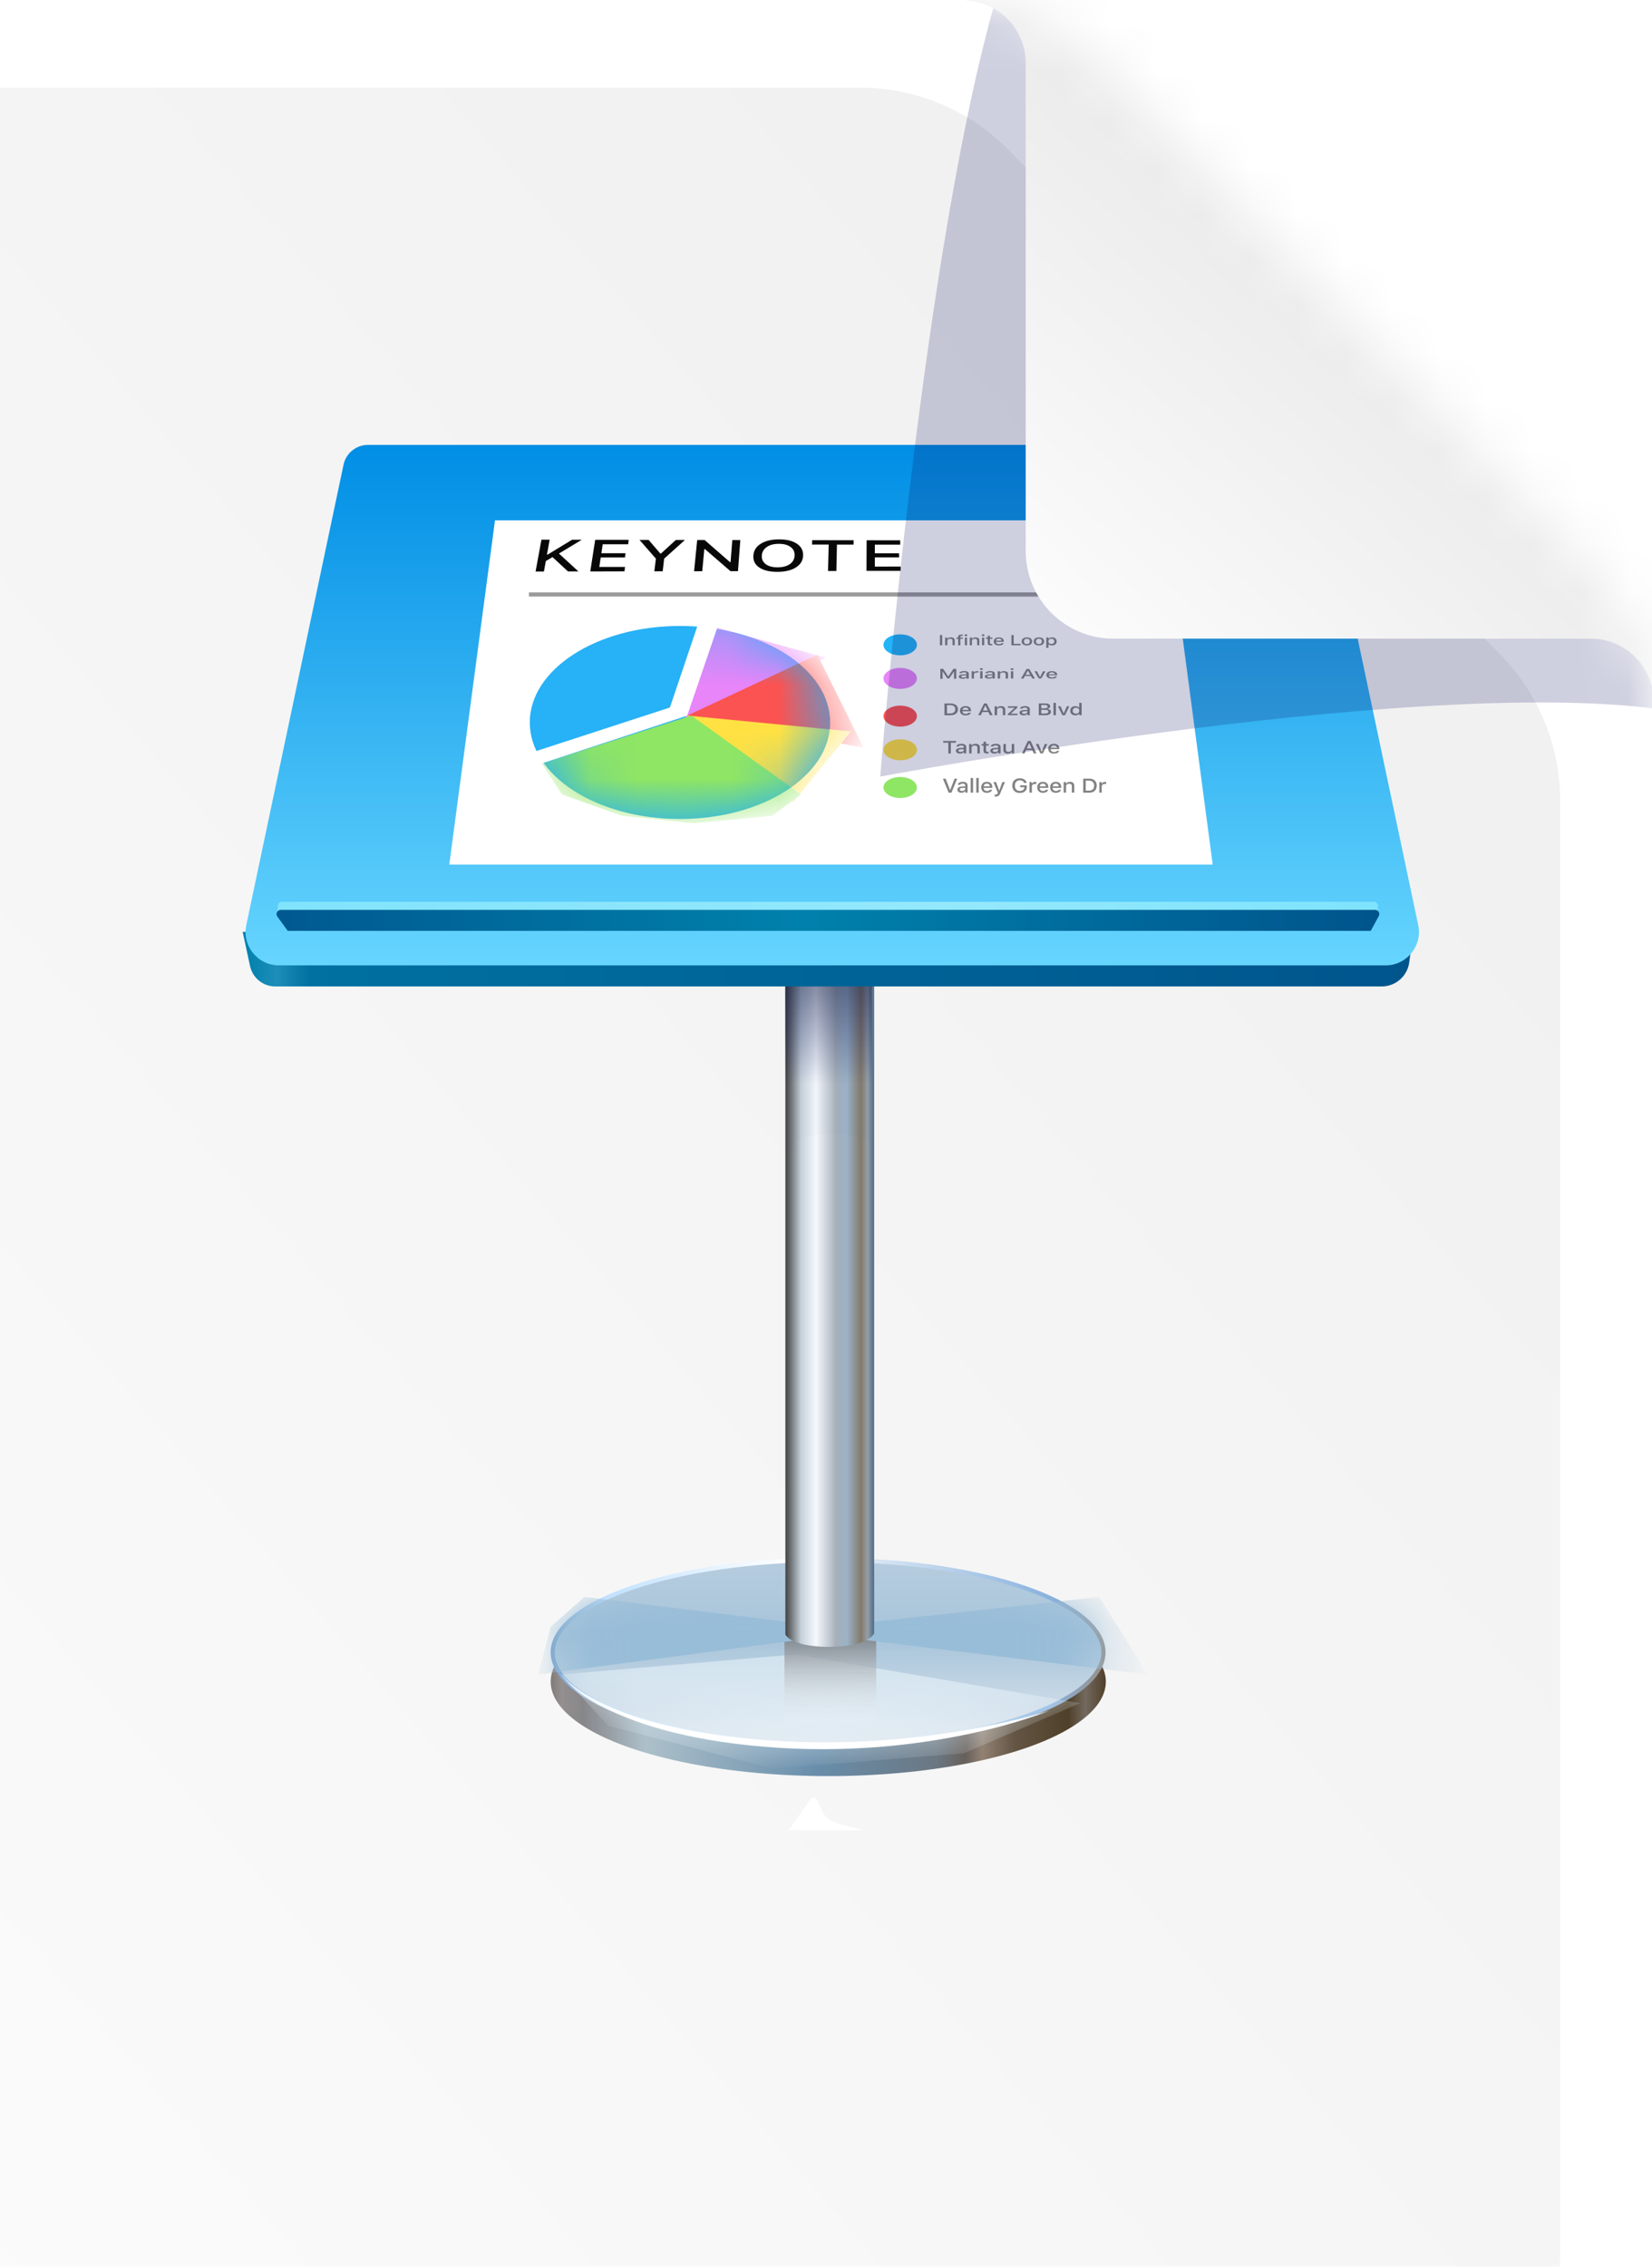 <svg width="35" height="48" viewBox="0 0 35 48" fill="none" xmlns="http://www.w3.org/2000/svg">
<g filter="url(#filter0_i_99_3064)">
<path fill-rule="evenodd" clip-rule="evenodd" d="M0 2.121C0 0.95 0.95 0 2.121 0H20.164C21.355 0 22.497 0.481 23.328 1.335L33.745 12.023C34.55 12.848 35 13.955 35 15.107V45.879C35 47.05 34.05 48 32.879 48H2.121C0.95 48 0 47.05 0 45.879V24V2.121Z" fill="url(#paint0_linear_99_3064)"/>
</g>
<ellipse cx="17.548" cy="35.611" rx="5.881" ry="2" fill="url(#paint1_linear_99_3064)"/>
<path d="M23.378 34.989C23.378 35.246 23.224 35.498 22.932 35.733C22.64 35.968 22.215 36.182 21.686 36.362C20.628 36.722 19.164 36.945 17.544 36.945C15.925 36.945 14.46 36.722 13.402 36.362C12.873 36.182 12.448 35.968 12.156 35.733C11.864 35.498 11.711 35.246 11.711 34.989C11.711 34.732 11.864 34.48 12.156 34.245C12.448 34.01 12.873 33.797 13.402 33.617C14.46 33.257 15.925 33.033 17.544 33.033C19.164 33.033 20.628 33.257 21.686 33.617C22.215 33.797 22.64 34.01 22.932 34.245C23.224 34.48 23.378 34.732 23.378 34.989Z" fill="url(#paint2_linear_99_3064)" stroke="url(#paint3_linear_99_3064)" stroke-width="0.088"/>
<mask id="mask0_99_3064" style="mask-type:alpha" maskUnits="userSpaceOnUse" x="11" y="32" width="13" height="5">
<path d="M23.378 34.989C23.378 35.246 23.224 35.498 22.932 35.733C22.64 35.968 22.215 36.182 21.686 36.362C20.628 36.722 19.164 36.945 17.544 36.945C15.925 36.945 14.46 36.722 13.402 36.362C12.873 36.182 12.448 35.968 12.156 35.733C11.864 35.498 11.711 35.246 11.711 34.989C11.711 34.732 11.864 34.48 12.156 34.245C12.448 34.01 12.873 33.797 13.402 33.617C14.46 33.257 15.925 33.033 17.544 33.033C19.164 33.033 20.628 33.257 21.686 33.617C22.215 33.797 22.64 34.01 22.932 34.245C23.224 34.48 23.378 34.732 23.378 34.989Z" fill="white" stroke="white" stroke-width="0.088"/>
</mask>
<g mask="url(#mask0_99_3064)">
<g opacity="0.535" filter="url(#filter1_f_99_3064)">
<path fill-rule="evenodd" clip-rule="evenodd" d="M11.883 35.46L16.857 35.034L22.886 36.066L20.424 37.127L16.38 37.456L12.887 36.545L11.883 35.46Z" fill="#ECF7FE"/>
</g>
<g filter="url(#filter2_f_99_3064)">
<rect x="16.62" y="34.678" width="1.944" height="1.867" fill="url(#paint4_linear_99_3064)"/>
</g>
<g filter="url(#filter3_f_99_3064)">
<path fill-rule="evenodd" clip-rule="evenodd" d="M12.385 33.817L17.544 34.449L23.288 33.817L24.318 35.46L17.588 34.639L11.405 35.46L11.667 34.449L12.385 33.817Z" fill="#98BDD8"/>
</g>
</g>
<g filter="url(#filter4_i_99_3064)">
<path fill-rule="evenodd" clip-rule="evenodd" d="M16.64 20.366H18.52V34.521V34.681C18.52 34.681 18.382 34.962 17.569 34.962C16.757 34.962 16.64 34.703 16.64 34.703L16.64 34.501V20.366Z" fill="url(#paint5_linear_99_3064)"/>
</g>
<path fill-rule="evenodd" clip-rule="evenodd" d="M16.633 20.278H18.472V24.229C18.472 24.229 18.424 24.012 17.504 24.012C16.585 24.012 16.633 24.723 16.633 24.723V20.278Z" fill="url(#paint6_linear_99_3064)"/>
<g filter="url(#filter5_f_99_3064)">
<path fill-rule="evenodd" clip-rule="evenodd" d="M16.715 38.754C16.715 38.754 16.958 38.401 17.142 38.137C17.325 37.874 17.36 38.401 17.551 38.52C17.741 38.639 18.294 38.754 18.294 38.754H16.715Z" fill="white"/>
</g>
<path fill-rule="evenodd" clip-rule="evenodd" d="M5.141 19.733L29.934 19.822L29.856 20.382C29.816 20.673 29.567 20.889 29.274 20.889H5.832C5.575 20.889 5.353 20.71 5.298 20.459L5.141 19.733Z" fill="url(#paint7_linear_99_3064)"/>
<g filter="url(#filter6_i_99_3064)">
<path fill-rule="evenodd" clip-rule="evenodd" d="M7.19 9.754C7.242 9.508 7.458 9.333 7.709 9.333H27.379C27.63 9.333 27.846 9.508 27.898 9.754L29.959 19.502C30.052 19.942 29.716 20.355 29.267 20.355H5.822C5.372 20.355 5.037 19.942 5.13 19.502L7.19 9.754Z" fill="url(#paint8_linear_99_3064)"/>
</g>
<g filter="url(#filter7_d_99_3064)">
<path fill-rule="evenodd" clip-rule="evenodd" d="M10.399 10.931H24.638L25.605 18.22H9.431L10.399 10.931Z" fill="white"/>
</g>
<g filter="url(#filter8_i_99_3064)">
<path fill-rule="evenodd" clip-rule="evenodd" d="M5.89 19.083C5.896 19.04 5.933 19.008 5.977 19.008H29.107C29.155 19.008 29.195 19.047 29.195 19.096V19.271H5.862L5.89 19.083Z" fill="url(#paint9_linear_99_3064)"/>
</g>
<path fill-rule="evenodd" clip-rule="evenodd" d="M5.875 19.408C5.833 19.349 5.874 19.268 5.947 19.268H29.134C29.201 19.268 29.244 19.339 29.212 19.398L29.041 19.712H6.096L5.875 19.408Z" fill="url(#paint10_linear_99_3064)"/>
<rect x="11.206" y="12.545" width="12.639" height="0.088" fill="#9B9B9B"/>
<g filter="url(#filter9_i_99_3064)">
<ellipse cx="14.406" cy="15.211" rx="3.182" ry="2.044" fill="#27B1F6"/>
</g>
<mask id="mask1_99_3064" style="mask-type:alpha" maskUnits="userSpaceOnUse" x="11" y="13" width="7" height="5">
<ellipse cx="14.406" cy="15.211" rx="3.182" ry="2.044" fill="white"/>
</mask>
<g mask="url(#mask1_99_3064)">
<g filter="url(#filter10_i_99_3064)">
<path fill-rule="evenodd" clip-rule="evenodd" d="M15.258 13.111L14.559 15.153L17.588 13.75L15.258 13.111Z" fill="#E785F9"/>
</g>
<path fill-rule="evenodd" clip-rule="evenodd" d="M17.316 13.864L14.559 15.154L18.296 15.833L17.316 13.864Z" fill="#FB5352"/>
<path fill-rule="evenodd" clip-rule="evenodd" d="M18.03 15.489L14.559 15.153L16.804 16.988L18.03 15.489Z" fill="#FFE143"/>
<g filter="url(#filter11_i_99_3064)">
<path fill-rule="evenodd" clip-rule="evenodd" d="M14.559 15.153L11.391 16.169L11.819 16.823L13.092 17.276L14.603 17.433L16.274 17.276L16.881 16.823L14.559 15.153Z" fill="#8FE564"/>
</g>
</g>
<g filter="url(#filter12_i_99_3064)">
<ellipse cx="19.072" cy="13.567" rx="0.354" ry="0.222" fill="#23B3F8"/>
</g>
<g filter="url(#filter13_i_99_3064)">
<ellipse cx="19.072" cy="14.278" rx="0.354" ry="0.222" fill="#E786F9"/>
</g>
<g filter="url(#filter14_i_99_3064)">
<ellipse cx="19.072" cy="15.077" rx="0.354" ry="0.222" fill="#FC5352"/>
</g>
<g filter="url(#filter15_i_99_3064)">
<ellipse cx="19.072" cy="15.79" rx="0.354" ry="0.222" fill="#FFE143"/>
</g>
<g filter="url(#filter16_i_99_3064)">
<ellipse cx="19.072" cy="16.588" rx="0.354" ry="0.222" fill="#8FE564"/>
</g>
<path fill-rule="evenodd" clip-rule="evenodd" d="M14.852 13.031L14.193 14.982L11.12 15.983L11.287 16.23L14.559 15.155L15.258 13.113L14.852 13.031Z" fill="white"/>
<path fill-rule="evenodd" clip-rule="evenodd" d="M20.486 13.466C20.481 13.469 20.474 13.471 20.465 13.471C20.456 13.471 20.449 13.469 20.444 13.466C20.438 13.462 20.435 13.457 20.435 13.451C20.435 13.446 20.438 13.441 20.444 13.437C20.449 13.434 20.456 13.432 20.465 13.432C20.474 13.432 20.481 13.434 20.486 13.437C20.492 13.441 20.495 13.446 20.495 13.451C20.495 13.457 20.492 13.462 20.486 13.466ZM20.347 13.666V13.529H20.398V13.502H20.346V13.487C20.346 13.472 20.357 13.464 20.379 13.464C20.386 13.464 20.393 13.465 20.4 13.466V13.44C20.391 13.438 20.382 13.438 20.374 13.438C20.349 13.438 20.331 13.442 20.319 13.449C20.307 13.457 20.3 13.469 20.3 13.485V13.502H20.262V13.529H20.3V13.666H20.347ZM19.962 13.447V13.665H19.914V13.447H19.962ZM20.071 13.568V13.664H20.024V13.501H20.069V13.527H20.072C20.078 13.517 20.087 13.51 20.1 13.505C20.113 13.5 20.128 13.497 20.146 13.497C20.172 13.497 20.192 13.503 20.206 13.513C20.22 13.524 20.227 13.539 20.227 13.558V13.664H20.181V13.566C20.181 13.54 20.164 13.527 20.13 13.527C20.112 13.527 20.097 13.531 20.087 13.538C20.076 13.545 20.071 13.556 20.071 13.568ZM20.488 13.664V13.501H20.442V13.664H20.488ZM20.592 13.568V13.664H20.546V13.501H20.591V13.527H20.594C20.6 13.518 20.609 13.51 20.622 13.505C20.635 13.5 20.65 13.498 20.668 13.498C20.694 13.498 20.714 13.503 20.728 13.513C20.742 13.524 20.749 13.539 20.749 13.558V13.664H20.703V13.566C20.703 13.54 20.686 13.527 20.652 13.527C20.633 13.527 20.619 13.531 20.608 13.538C20.598 13.546 20.592 13.556 20.592 13.568ZM20.829 13.471C20.838 13.471 20.845 13.469 20.851 13.466C20.856 13.462 20.859 13.457 20.859 13.451C20.859 13.446 20.856 13.441 20.851 13.437C20.845 13.434 20.838 13.432 20.829 13.432C20.82 13.432 20.813 13.434 20.808 13.437C20.802 13.441 20.799 13.446 20.799 13.451C20.799 13.457 20.802 13.462 20.808 13.466C20.813 13.469 20.82 13.471 20.829 13.471ZM20.852 13.501V13.664H20.806V13.501H20.852ZM20.998 13.666C21.006 13.666 21.014 13.665 21.023 13.664V13.637C21.015 13.637 21.01 13.638 21.006 13.638C20.994 13.638 20.986 13.636 20.98 13.632C20.975 13.628 20.973 13.621 20.973 13.613V13.529H21.025V13.501H20.973V13.461H20.927V13.501H20.888V13.529H20.927V13.621C20.927 13.637 20.932 13.649 20.943 13.655C20.954 13.662 20.973 13.666 20.998 13.666ZM21.229 13.655C21.211 13.664 21.189 13.668 21.162 13.668C21.129 13.668 21.102 13.66 21.083 13.645C21.064 13.63 21.054 13.609 21.054 13.583C21.054 13.557 21.064 13.536 21.083 13.521C21.103 13.505 21.129 13.498 21.162 13.498C21.195 13.498 21.22 13.505 21.239 13.52C21.257 13.534 21.267 13.554 21.267 13.58V13.591H21.101V13.593C21.102 13.608 21.108 13.619 21.119 13.628C21.13 13.636 21.145 13.64 21.164 13.64C21.192 13.64 21.21 13.634 21.219 13.62H21.264C21.259 13.635 21.247 13.647 21.229 13.655ZM21.101 13.567C21.102 13.554 21.109 13.543 21.12 13.536C21.131 13.528 21.145 13.524 21.162 13.524C21.179 13.524 21.192 13.528 21.203 13.536C21.213 13.543 21.218 13.554 21.219 13.567H21.101ZM21.622 13.634V13.665H21.428V13.447H21.477V13.634H21.622ZM21.756 13.668C21.79 13.668 21.817 13.66 21.837 13.645C21.857 13.63 21.866 13.609 21.866 13.583C21.866 13.556 21.856 13.535 21.837 13.52C21.817 13.505 21.79 13.498 21.756 13.498C21.722 13.498 21.695 13.505 21.675 13.52C21.655 13.535 21.645 13.556 21.645 13.583C21.645 13.609 21.655 13.63 21.675 13.645C21.695 13.66 21.722 13.668 21.756 13.668ZM21.709 13.624C21.72 13.634 21.736 13.639 21.756 13.639C21.776 13.639 21.791 13.633 21.802 13.624C21.813 13.614 21.818 13.6 21.818 13.582C21.818 13.565 21.813 13.551 21.802 13.541C21.791 13.531 21.776 13.526 21.756 13.526C21.736 13.526 21.72 13.531 21.709 13.541C21.699 13.551 21.693 13.565 21.693 13.582C21.693 13.6 21.699 13.614 21.709 13.624ZM22.011 13.668C22.045 13.668 22.072 13.66 22.092 13.645C22.111 13.63 22.121 13.609 22.121 13.583C22.121 13.556 22.111 13.535 22.092 13.52C22.072 13.505 22.045 13.498 22.011 13.498C21.977 13.498 21.95 13.505 21.93 13.52C21.91 13.535 21.901 13.556 21.901 13.583C21.901 13.609 21.91 13.63 21.93 13.645C21.95 13.66 21.977 13.668 22.011 13.668ZM21.965 13.624C21.975 13.634 21.991 13.639 22.011 13.639C22.031 13.639 22.046 13.633 22.057 13.624C22.068 13.614 22.073 13.6 22.073 13.582C22.073 13.565 22.068 13.551 22.057 13.541C22.046 13.531 22.031 13.526 22.011 13.526C21.991 13.526 21.975 13.531 21.965 13.541C21.954 13.551 21.948 13.565 21.948 13.582C21.948 13.6 21.954 13.614 21.965 13.624ZM22.213 13.719V13.64H22.217C22.23 13.659 22.254 13.668 22.289 13.668C22.319 13.668 22.342 13.66 22.36 13.645C22.377 13.63 22.386 13.609 22.386 13.583C22.386 13.556 22.377 13.536 22.36 13.52C22.342 13.505 22.319 13.498 22.289 13.498C22.273 13.498 22.258 13.5 22.245 13.505C22.232 13.511 22.222 13.518 22.215 13.527H22.212V13.5H22.167V13.719H22.213ZM22.229 13.622C22.241 13.632 22.256 13.637 22.275 13.637C22.295 13.637 22.31 13.632 22.321 13.622C22.332 13.612 22.338 13.599 22.338 13.582C22.338 13.564 22.332 13.551 22.321 13.541C22.31 13.531 22.295 13.526 22.275 13.526C22.256 13.526 22.241 13.531 22.229 13.541C22.218 13.551 22.212 13.565 22.212 13.582C22.212 13.599 22.218 13.612 22.229 13.622Z" fill="#828282"/>
<path fill-rule="evenodd" clip-rule="evenodd" d="M20.792 14.187C20.801 14.187 20.809 14.185 20.815 14.182C20.821 14.178 20.824 14.174 20.824 14.168C20.824 14.163 20.821 14.159 20.815 14.155C20.809 14.151 20.801 14.149 20.792 14.149C20.783 14.149 20.775 14.151 20.769 14.155C20.763 14.158 20.76 14.163 20.76 14.168C20.76 14.174 20.763 14.178 20.769 14.182C20.775 14.185 20.783 14.187 20.792 14.187ZM19.97 14.221V14.374L19.922 14.374V14.163L19.982 14.163L20.089 14.323L20.093 14.323L20.199 14.163L20.26 14.163V14.373L20.212 14.373V14.222L20.209 14.222L20.111 14.367L20.071 14.367L19.973 14.221L19.97 14.221ZM20.473 14.349C20.458 14.366 20.432 14.374 20.398 14.374C20.373 14.374 20.353 14.37 20.337 14.361C20.321 14.352 20.313 14.341 20.313 14.327C20.313 14.313 20.322 14.302 20.338 14.294C20.354 14.286 20.377 14.281 20.407 14.28L20.476 14.277V14.264C20.476 14.247 20.458 14.238 20.424 14.238C20.395 14.238 20.377 14.244 20.371 14.255L20.323 14.255C20.326 14.242 20.336 14.231 20.355 14.223C20.374 14.215 20.398 14.211 20.426 14.211C20.458 14.211 20.482 14.216 20.5 14.225C20.517 14.235 20.525 14.247 20.525 14.264V14.371L20.477 14.371V14.349L20.473 14.349ZM20.41 14.347C20.396 14.347 20.385 14.345 20.377 14.341C20.368 14.338 20.363 14.332 20.363 14.325C20.363 14.312 20.38 14.304 20.414 14.303L20.475 14.3V14.313C20.475 14.323 20.469 14.331 20.457 14.338C20.444 14.344 20.429 14.347 20.41 14.347ZM20.635 14.278V14.37L20.586 14.37V14.215L20.634 14.215V14.239L20.637 14.239C20.641 14.231 20.649 14.225 20.661 14.22C20.674 14.215 20.689 14.212 20.705 14.212C20.714 14.212 20.721 14.213 20.727 14.214V14.244C20.721 14.243 20.712 14.242 20.699 14.242C20.68 14.242 20.665 14.245 20.653 14.252C20.641 14.259 20.635 14.268 20.635 14.278ZM20.817 14.214V14.369L20.767 14.369V14.214L20.817 14.214ZM20.95 14.372C20.984 14.372 21.009 14.364 21.025 14.348L21.029 14.348V14.369L21.077 14.369V14.264C21.077 14.247 21.069 14.234 21.052 14.225C21.034 14.216 21.01 14.211 20.978 14.211C20.95 14.211 20.926 14.215 20.907 14.223C20.888 14.231 20.878 14.242 20.875 14.255L20.923 14.255C20.929 14.243 20.947 14.238 20.976 14.238C21.01 14.238 21.028 14.246 21.028 14.264V14.277L20.959 14.279C20.929 14.28 20.906 14.285 20.89 14.293C20.873 14.301 20.865 14.312 20.865 14.326C20.865 14.34 20.873 14.351 20.889 14.36C20.905 14.368 20.925 14.372 20.95 14.372ZM20.928 14.34C20.937 14.344 20.948 14.346 20.962 14.346C20.981 14.346 20.996 14.343 21.009 14.336C21.021 14.33 21.027 14.322 21.027 14.312V14.299L20.966 14.302C20.932 14.303 20.915 14.311 20.915 14.324C20.915 14.331 20.92 14.336 20.928 14.34ZM21.188 14.37V14.279C21.188 14.267 21.193 14.258 21.205 14.251C21.216 14.244 21.232 14.24 21.252 14.24C21.289 14.24 21.307 14.253 21.307 14.277V14.37L21.357 14.369V14.27C21.357 14.251 21.349 14.237 21.334 14.227C21.319 14.217 21.297 14.212 21.269 14.212C21.25 14.212 21.233 14.215 21.22 14.22C21.206 14.224 21.195 14.231 21.189 14.24L21.186 14.24V14.215L21.138 14.215V14.37L21.188 14.37ZM21.466 14.182C21.459 14.186 21.452 14.188 21.442 14.188C21.433 14.188 21.425 14.186 21.419 14.182C21.413 14.179 21.41 14.175 21.41 14.169C21.41 14.164 21.413 14.159 21.419 14.156C21.425 14.152 21.433 14.151 21.442 14.151C21.452 14.151 21.459 14.152 21.466 14.156C21.472 14.16 21.475 14.164 21.475 14.169C21.475 14.175 21.472 14.179 21.466 14.182ZM21.467 14.368V14.215L21.418 14.215V14.368L21.467 14.368ZM21.714 14.315L21.683 14.37L21.63 14.37L21.75 14.166L21.806 14.166L21.927 14.369L21.872 14.369L21.841 14.315L21.714 14.315ZM21.827 14.288L21.727 14.288L21.775 14.203L21.779 14.203L21.827 14.288ZM22.151 14.216L22.06 14.367L22.007 14.367L21.916 14.215L21.969 14.215L22.032 14.335L22.036 14.335L22.098 14.215L22.151 14.216ZM22.285 14.37C22.314 14.37 22.338 14.367 22.358 14.359C22.377 14.351 22.389 14.34 22.395 14.326L22.347 14.327C22.337 14.339 22.317 14.345 22.287 14.345C22.267 14.345 22.251 14.341 22.239 14.333C22.227 14.326 22.22 14.315 22.22 14.302V14.3L22.398 14.3V14.29C22.398 14.266 22.388 14.247 22.368 14.234C22.348 14.22 22.32 14.213 22.285 14.213C22.25 14.213 22.221 14.22 22.2 14.235C22.179 14.249 22.169 14.268 22.169 14.292C22.169 14.317 22.179 14.336 22.2 14.35C22.221 14.364 22.249 14.37 22.285 14.37ZM22.239 14.249C22.228 14.257 22.221 14.266 22.22 14.278L22.346 14.278C22.346 14.266 22.34 14.256 22.329 14.249C22.318 14.242 22.303 14.239 22.285 14.239C22.266 14.239 22.251 14.242 22.239 14.249Z" fill="#828282"/>
<path fill-rule="evenodd" clip-rule="evenodd" d="M22.371 15.145V14.884H22.32V15.145H22.371ZM20.811 15.079L20.78 15.145H20.725L20.849 14.896H20.906L21.03 15.145H20.973L20.942 15.079H20.811ZM20.134 15.146C20.185 15.146 20.225 15.135 20.253 15.113C20.281 15.091 20.295 15.06 20.295 15.021C20.295 14.982 20.281 14.951 20.253 14.929C20.224 14.908 20.185 14.897 20.134 14.897H20.01V15.146H20.134ZM20.063 15.108V14.931H20.127C20.162 14.931 20.19 14.938 20.21 14.954C20.23 14.969 20.239 14.991 20.239 15.019C20.239 15.047 20.23 15.069 20.21 15.085C20.19 15.101 20.163 15.108 20.127 15.108H20.063ZM20.531 15.134C20.511 15.144 20.487 15.149 20.457 15.149C20.42 15.149 20.391 15.14 20.37 15.122C20.348 15.105 20.338 15.082 20.338 15.051C20.338 15.021 20.348 14.998 20.37 14.98C20.392 14.962 20.421 14.953 20.457 14.953C20.493 14.953 20.521 14.962 20.542 14.978C20.562 14.995 20.572 15.018 20.572 15.048V15.061H20.39V15.063C20.39 15.08 20.397 15.093 20.409 15.102C20.422 15.112 20.438 15.117 20.459 15.117C20.49 15.117 20.51 15.109 20.52 15.094H20.569C20.564 15.111 20.551 15.124 20.531 15.134ZM20.39 15.033C20.391 15.019 20.398 15.007 20.41 14.998C20.422 14.989 20.438 14.985 20.456 14.985C20.475 14.985 20.49 14.989 20.502 14.998C20.513 15.007 20.519 15.018 20.52 15.033H20.39ZM20.928 15.046H20.825L20.874 14.941H20.878L20.928 15.046ZM21.124 15.035V15.145H21.073V14.957H21.122V14.987H21.126C21.132 14.976 21.142 14.968 21.157 14.962C21.171 14.956 21.188 14.953 21.208 14.953C21.236 14.953 21.259 14.959 21.274 14.971C21.29 14.983 21.298 15.001 21.298 15.023V15.145H21.247V15.032C21.247 15.002 21.228 14.987 21.19 14.987C21.17 14.987 21.154 14.992 21.142 15C21.13 15.008 21.124 15.02 21.124 15.035ZM21.557 15.144V15.113H21.417V15.11L21.555 14.984V14.957H21.354V14.988H21.495V14.991L21.353 15.119V15.144H21.557ZM21.765 15.118C21.748 15.138 21.723 15.148 21.687 15.148C21.662 15.148 21.641 15.143 21.625 15.133C21.609 15.122 21.601 15.109 21.601 15.092C21.601 15.075 21.609 15.062 21.626 15.052C21.642 15.042 21.666 15.037 21.697 15.036L21.767 15.033V15.016C21.767 14.996 21.749 14.985 21.714 14.985C21.684 14.985 21.666 14.992 21.66 15.006H21.611C21.613 14.99 21.624 14.977 21.643 14.967C21.663 14.958 21.687 14.953 21.716 14.953C21.749 14.953 21.774 14.959 21.791 14.97C21.809 14.981 21.818 14.996 21.818 15.016V15.145H21.769V15.118H21.765ZM21.7 15.116C21.686 15.116 21.674 15.113 21.666 15.108C21.657 15.104 21.652 15.097 21.652 15.089C21.652 15.073 21.669 15.064 21.704 15.062L21.767 15.059V15.075C21.767 15.086 21.76 15.096 21.748 15.104C21.735 15.112 21.719 15.116 21.7 15.116ZM22.235 15.126C22.214 15.139 22.186 15.145 22.149 15.145H22.008V14.896H22.146C22.178 14.896 22.203 14.901 22.222 14.912C22.24 14.924 22.249 14.939 22.249 14.958C22.249 14.971 22.243 14.982 22.232 14.993C22.22 15.003 22.206 15.009 22.189 15.011V15.014C22.212 15.016 22.231 15.022 22.245 15.033C22.259 15.044 22.266 15.058 22.266 15.074C22.266 15.096 22.256 15.113 22.235 15.126ZM22.061 15V14.928H22.133C22.153 14.928 22.168 14.932 22.179 14.938C22.19 14.944 22.196 14.953 22.196 14.964C22.196 14.989 22.172 15 22.124 15H22.061ZM22.061 15.031V15.11H22.138C22.187 15.11 22.211 15.097 22.211 15.07C22.211 15.044 22.186 15.031 22.135 15.031H22.061ZM22.656 14.957L22.563 15.145H22.508L22.415 14.957H22.47L22.534 15.105H22.538L22.602 14.957H22.656ZM22.782 15.148C22.82 15.148 22.847 15.137 22.863 15.116H22.867V15.145H22.916V14.884H22.865V14.987H22.861C22.854 14.977 22.844 14.969 22.83 14.963C22.816 14.957 22.8 14.954 22.782 14.954C22.749 14.954 22.723 14.963 22.704 14.98C22.684 14.998 22.675 15.021 22.675 15.051C22.675 15.081 22.684 15.104 22.704 15.122C22.723 15.139 22.749 15.148 22.782 15.148ZM22.746 15.096C22.758 15.108 22.775 15.113 22.796 15.113C22.818 15.113 22.834 15.107 22.847 15.096C22.859 15.085 22.866 15.07 22.866 15.05C22.866 15.031 22.859 15.015 22.847 15.004C22.834 14.993 22.817 14.987 22.796 14.987C22.775 14.987 22.758 14.993 22.746 15.004C22.733 15.015 22.727 15.03 22.727 15.05C22.727 15.07 22.733 15.085 22.746 15.096Z" fill="#828282"/>
<path fill-rule="evenodd" clip-rule="evenodd" d="M20.145 15.955V15.728H20.254V15.69H19.983V15.728H20.092V15.955H20.145ZM20.339 15.958C20.375 15.958 20.401 15.947 20.417 15.926H20.421V15.954H20.471V15.818C20.471 15.797 20.462 15.78 20.444 15.769C20.426 15.757 20.401 15.751 20.369 15.751C20.339 15.751 20.314 15.756 20.295 15.766C20.276 15.776 20.265 15.79 20.262 15.807H20.312C20.318 15.792 20.336 15.785 20.366 15.785C20.402 15.785 20.419 15.796 20.419 15.818V15.835L20.349 15.838C20.318 15.84 20.294 15.846 20.277 15.856C20.261 15.866 20.252 15.88 20.252 15.898C20.252 15.916 20.26 15.93 20.277 15.942C20.293 15.952 20.313 15.958 20.339 15.958ZM20.317 15.916C20.326 15.921 20.338 15.924 20.352 15.924C20.371 15.924 20.387 15.92 20.4 15.912C20.413 15.903 20.419 15.893 20.419 15.881V15.864L20.356 15.867C20.321 15.869 20.304 15.879 20.304 15.896C20.304 15.905 20.308 15.911 20.317 15.916ZM20.584 15.954V15.838C20.584 15.822 20.59 15.81 20.602 15.801C20.614 15.792 20.63 15.787 20.651 15.787C20.689 15.787 20.708 15.803 20.708 15.835V15.954H20.759V15.825C20.759 15.802 20.751 15.783 20.735 15.77C20.72 15.757 20.697 15.751 20.668 15.751C20.649 15.751 20.632 15.754 20.617 15.761C20.603 15.767 20.593 15.775 20.586 15.787H20.582V15.755H20.533V15.954H20.584ZM20.946 15.953C20.936 15.955 20.927 15.955 20.918 15.955C20.89 15.955 20.869 15.951 20.857 15.943C20.845 15.935 20.838 15.921 20.838 15.902V15.789H20.796V15.756H20.838V15.706H20.89V15.756H20.948V15.789H20.89V15.891C20.89 15.902 20.893 15.909 20.899 15.914C20.905 15.919 20.914 15.921 20.927 15.921C20.931 15.921 20.938 15.921 20.946 15.921V15.953ZM21.068 15.958C21.104 15.958 21.13 15.947 21.146 15.926H21.15V15.954H21.199V15.818C21.199 15.797 21.191 15.78 21.173 15.769C21.155 15.757 21.13 15.751 21.097 15.751C21.068 15.751 21.043 15.756 21.024 15.766C21.005 15.776 20.994 15.79 20.991 15.807H21.041C21.047 15.792 21.065 15.785 21.095 15.785C21.131 15.785 21.148 15.796 21.148 15.818V15.835L21.078 15.838C21.047 15.84 21.023 15.846 21.006 15.856C20.989 15.866 20.981 15.88 20.981 15.898C20.981 15.916 20.989 15.93 21.006 15.942C21.022 15.952 21.042 15.958 21.068 15.958ZM21.046 15.916C21.055 15.921 21.066 15.924 21.081 15.924C21.1 15.924 21.116 15.92 21.129 15.912C21.141 15.903 21.148 15.893 21.148 15.881V15.864L21.084 15.867C21.05 15.869 21.033 15.879 21.033 15.896C21.033 15.905 21.037 15.911 21.046 15.916ZM21.351 15.958C21.392 15.958 21.419 15.947 21.433 15.923H21.437V15.954H21.486V15.755H21.435V15.872C21.435 15.887 21.429 15.9 21.417 15.909C21.405 15.917 21.389 15.922 21.368 15.922C21.33 15.922 21.311 15.906 21.311 15.874V15.755H21.259V15.884C21.259 15.908 21.267 15.926 21.284 15.939C21.3 15.952 21.322 15.958 21.351 15.958ZM21.739 15.885L21.707 15.955H21.652L21.777 15.69H21.834L21.959 15.955H21.902L21.87 15.885H21.739ZM21.856 15.849H21.753L21.803 15.738H21.807L21.856 15.849ZM22.19 15.755L22.096 15.954H22.041L21.947 15.755H22.002L22.067 15.912H22.071L22.135 15.755H22.19ZM22.328 15.958C22.358 15.958 22.383 15.953 22.402 15.943C22.422 15.933 22.435 15.918 22.441 15.9H22.392C22.382 15.917 22.361 15.925 22.33 15.925C22.309 15.925 22.293 15.92 22.28 15.909C22.268 15.899 22.261 15.885 22.26 15.867V15.865H22.444V15.852C22.444 15.82 22.434 15.796 22.413 15.778C22.392 15.76 22.364 15.751 22.328 15.751C22.291 15.751 22.262 15.76 22.241 15.779C22.219 15.798 22.208 15.823 22.208 15.855C22.208 15.887 22.219 15.912 22.24 15.931C22.262 15.949 22.291 15.958 22.328 15.958ZM22.281 15.798C22.269 15.807 22.262 15.82 22.26 15.835H22.391C22.39 15.82 22.384 15.807 22.373 15.798C22.361 15.789 22.346 15.784 22.327 15.784C22.309 15.784 22.293 15.789 22.281 15.798Z" fill="#828282"/>
<path fill-rule="evenodd" clip-rule="evenodd" d="M20.616 16.474V16.785H20.565V16.474H20.616ZM20.28 16.489L20.158 16.786H20.099L19.977 16.489H20.035L20.127 16.728H20.131L20.224 16.489H20.28ZM20.447 16.753C20.431 16.776 20.405 16.788 20.369 16.788C20.344 16.788 20.323 16.782 20.307 16.77C20.291 16.758 20.283 16.741 20.283 16.721C20.283 16.701 20.291 16.685 20.308 16.674C20.324 16.662 20.348 16.656 20.379 16.654L20.449 16.651V16.631C20.449 16.607 20.432 16.594 20.396 16.594C20.366 16.594 20.348 16.602 20.342 16.619H20.293C20.295 16.6 20.306 16.585 20.325 16.573C20.345 16.562 20.369 16.556 20.398 16.556C20.431 16.556 20.456 16.563 20.474 16.576C20.491 16.589 20.5 16.608 20.5 16.631V16.785H20.451V16.753H20.447ZM20.382 16.75C20.368 16.75 20.356 16.747 20.348 16.741C20.338 16.735 20.334 16.728 20.334 16.718C20.334 16.699 20.351 16.688 20.386 16.686L20.449 16.682V16.701C20.449 16.715 20.442 16.726 20.43 16.736C20.417 16.745 20.401 16.75 20.382 16.75ZM20.735 16.785V16.474H20.684V16.785H20.735ZM20.982 16.771C20.963 16.783 20.938 16.789 20.908 16.789C20.871 16.789 20.842 16.778 20.821 16.758C20.799 16.737 20.789 16.709 20.789 16.673C20.789 16.637 20.799 16.609 20.821 16.588C20.843 16.567 20.872 16.556 20.908 16.556C20.944 16.556 20.973 16.566 20.993 16.586C21.014 16.606 21.024 16.634 21.024 16.669V16.684H20.841V16.687C20.841 16.707 20.848 16.722 20.86 16.734C20.873 16.745 20.889 16.751 20.91 16.751C20.941 16.751 20.962 16.742 20.971 16.724H21.021C21.015 16.744 21.002 16.76 20.982 16.771ZM20.841 16.651C20.842 16.634 20.849 16.62 20.861 16.61C20.873 16.599 20.889 16.594 20.908 16.594C20.926 16.594 20.942 16.599 20.953 16.61C20.965 16.62 20.971 16.634 20.971 16.651H20.841ZM21.156 16.851C21.142 16.861 21.121 16.867 21.095 16.867C21.084 16.867 21.077 16.866 21.073 16.866V16.828C21.077 16.828 21.083 16.828 21.09 16.828C21.102 16.828 21.112 16.826 21.119 16.821C21.127 16.816 21.133 16.808 21.137 16.797L21.141 16.786L21.047 16.561H21.103L21.168 16.739H21.172L21.236 16.561H21.291L21.194 16.794C21.183 16.822 21.17 16.84 21.156 16.851ZM21.606 16.792C21.651 16.792 21.687 16.781 21.714 16.758C21.741 16.736 21.754 16.705 21.754 16.667V16.63H21.613V16.669H21.702V16.675C21.702 16.697 21.693 16.715 21.675 16.729C21.657 16.742 21.635 16.749 21.607 16.749C21.574 16.749 21.549 16.739 21.53 16.719C21.511 16.698 21.502 16.671 21.502 16.636C21.502 16.602 21.511 16.574 21.53 16.554C21.548 16.534 21.574 16.524 21.605 16.524C21.653 16.524 21.684 16.542 21.698 16.579H21.752C21.746 16.549 21.73 16.525 21.703 16.507C21.677 16.489 21.644 16.481 21.605 16.481C21.557 16.481 21.519 16.495 21.49 16.523C21.461 16.551 21.447 16.589 21.447 16.636C21.447 16.684 21.461 16.722 21.49 16.75C21.518 16.778 21.557 16.792 21.606 16.792ZM21.862 16.652V16.785H21.811V16.561H21.86V16.595H21.864C21.868 16.584 21.876 16.575 21.889 16.568C21.902 16.561 21.917 16.557 21.934 16.557C21.943 16.557 21.951 16.558 21.956 16.559V16.602C21.951 16.601 21.941 16.6 21.928 16.6C21.909 16.6 21.893 16.605 21.881 16.614C21.868 16.624 21.862 16.637 21.862 16.652ZM22.095 16.789C22.125 16.789 22.149 16.783 22.169 16.771C22.189 16.76 22.202 16.744 22.208 16.724H22.158C22.148 16.742 22.128 16.751 22.097 16.751C22.076 16.751 22.06 16.745 22.047 16.734C22.035 16.722 22.028 16.707 22.028 16.687V16.684H22.211V16.669C22.211 16.634 22.201 16.606 22.18 16.586C22.159 16.566 22.131 16.556 22.095 16.556C22.058 16.556 22.029 16.567 22.008 16.588C21.986 16.609 21.975 16.637 21.975 16.673C21.975 16.709 21.986 16.737 22.008 16.758C22.029 16.778 22.058 16.789 22.095 16.789ZM22.048 16.61C22.036 16.62 22.029 16.634 22.028 16.651H22.158C22.157 16.634 22.151 16.62 22.14 16.61C22.128 16.599 22.113 16.594 22.094 16.594C22.076 16.594 22.06 16.599 22.048 16.61ZM22.368 16.789C22.398 16.789 22.423 16.783 22.442 16.771C22.462 16.76 22.475 16.744 22.481 16.724H22.431C22.422 16.742 22.401 16.751 22.37 16.751C22.349 16.751 22.333 16.745 22.32 16.734C22.308 16.722 22.302 16.707 22.301 16.687V16.684H22.484V16.669C22.484 16.634 22.474 16.606 22.453 16.586C22.433 16.566 22.404 16.556 22.368 16.556C22.332 16.556 22.302 16.567 22.281 16.588C22.259 16.609 22.249 16.637 22.249 16.673C22.249 16.709 22.259 16.737 22.281 16.758C22.302 16.778 22.331 16.789 22.368 16.789ZM22.321 16.61C22.309 16.62 22.302 16.634 22.301 16.651H22.431C22.43 16.634 22.424 16.62 22.413 16.61C22.401 16.599 22.386 16.594 22.367 16.594C22.349 16.594 22.333 16.599 22.321 16.61ZM22.586 16.785V16.653C22.586 16.636 22.592 16.622 22.604 16.612C22.615 16.602 22.631 16.596 22.652 16.596C22.69 16.596 22.709 16.614 22.709 16.65V16.785H22.76V16.639C22.76 16.613 22.752 16.592 22.736 16.578C22.721 16.563 22.698 16.556 22.67 16.556C22.65 16.556 22.633 16.559 22.619 16.567C22.604 16.574 22.594 16.583 22.588 16.596H22.584V16.56H22.535V16.785H22.586ZM23.193 16.747C23.165 16.773 23.125 16.786 23.074 16.786H22.95V16.488H23.074C23.125 16.488 23.165 16.501 23.193 16.527C23.221 16.553 23.236 16.59 23.236 16.636C23.236 16.684 23.221 16.72 23.193 16.747ZM23.003 16.743V16.53H23.068C23.104 16.53 23.131 16.54 23.151 16.558C23.171 16.577 23.181 16.603 23.181 16.636C23.181 16.67 23.171 16.697 23.152 16.715C23.132 16.734 23.104 16.743 23.068 16.743H23.003ZM23.342 16.652V16.785H23.291V16.561H23.34V16.595H23.344C23.348 16.584 23.356 16.575 23.369 16.568C23.382 16.561 23.397 16.557 23.414 16.557C23.423 16.557 23.431 16.558 23.436 16.559V16.602C23.43 16.601 23.421 16.6 23.408 16.6C23.389 16.6 23.373 16.605 23.361 16.614C23.348 16.624 23.342 16.637 23.342 16.652Z" fill="#828282"/>
<path fill-rule="evenodd" clip-rule="evenodd" d="M16.47 12.109C16.634 12.109 16.766 12.078 16.864 12.015C16.96 11.954 17.011 11.871 17.015 11.765C17.019 11.66 16.976 11.576 16.885 11.515C16.794 11.453 16.668 11.422 16.507 11.422C16.346 11.422 16.217 11.452 16.119 11.514C16.021 11.575 15.968 11.659 15.961 11.765C15.954 11.872 15.995 11.956 16.086 12.017C16.177 12.079 16.305 12.11 16.47 12.109ZM11.564 11.881L11.524 12.102L11.347 12.103L11.471 11.429L11.645 11.429L11.588 11.745L11.601 11.745L12.12 11.43L12.326 11.43L11.842 11.722L12.255 12.101L12.034 12.101L11.706 11.797L11.564 11.881ZM13.242 12.005L13.23 12.099L12.506 12.101L12.61 11.431L13.321 11.432L13.308 11.526L12.769 11.526L12.741 11.715L13.253 11.715L13.241 11.805L12.727 11.805L12.697 12.006L13.242 12.005ZM14.04 12.098L14.071 11.83L14.512 11.434L14.319 11.434L14.003 11.722L13.99 11.722L13.742 11.433L13.549 11.433L13.896 11.83L13.863 12.098L14.04 12.098ZM14.922 11.627L14.878 12.096L14.705 12.097L14.771 11.435L14.928 11.435L15.466 11.904L15.478 11.904L15.515 11.436L15.685 11.436L15.635 12.095L15.476 12.095L14.934 11.627L14.922 11.627ZM16.222 11.946C16.282 11.991 16.366 12.014 16.475 12.014C16.583 12.013 16.669 11.991 16.734 11.946C16.798 11.901 16.832 11.84 16.835 11.765C16.839 11.688 16.811 11.628 16.751 11.584C16.691 11.539 16.608 11.516 16.502 11.516C16.396 11.516 16.311 11.538 16.246 11.583C16.18 11.628 16.145 11.688 16.14 11.765C16.135 11.841 16.163 11.901 16.222 11.946ZM17.72 12.091L17.732 11.532L18.084 11.532L18.085 11.44L17.207 11.439L17.204 11.531L17.557 11.531L17.543 12.091L17.72 12.091ZM19.081 11.997L19.082 12.088L18.358 12.089L18.361 11.441L19.072 11.442L19.073 11.533L18.535 11.533L18.535 11.716L19.047 11.716L19.049 11.803L18.535 11.803L18.535 11.998L19.081 11.997Z" fill="#080808"/>
<g filter="url(#filter17_f_99_3064)">
<path fill-rule="evenodd" clip-rule="evenodd" d="M11.883 35.459C11.883 35.459 12.676 36.694 16.189 36.989C19.702 37.284 22.234 36.224 22.234 36.224C22.234 36.224 19.48 37.134 16.059 36.839C12.639 36.544 11.883 35.459 11.883 35.459Z" fill="white"/>
</g>
<mask id="mask2_99_3064" style="mask-type:alpha" maskUnits="userSpaceOnUse" x="0" y="0" width="35" height="48">
<path fill-rule="evenodd" clip-rule="evenodd" d="M0 2.121C0 0.95 0.95 0 2.121 0H20.164C21.355 0 22.497 0.481 23.328 1.335L33.745 12.023C34.55 12.848 35 13.955 35 15.107V45.879C35 47.05 34.05 48 32.879 48H2.121C0.95 48 0 47.05 0 45.879V24V2.121Z" fill="white"/>
</mask>
<g mask="url(#mask2_99_3064)">
<g opacity="0.199" filter="url(#filter18_f_99_3064)">
<path fill-rule="evenodd" clip-rule="evenodd" d="M21.189 -0.329C24.841 -0.73 32.313 5.016 32.313 5.016C32.313 5.016 35.619 10.892 35.619 15.092C30.675 14.179 18.649 16.445 18.649 16.445C18.649 16.445 19.559 5.016 21.189 -0.329Z" fill="#050A5B"/>
</g>
<path fill-rule="evenodd" clip-rule="evenodd" d="M18.561 -0.26L22.68 -0.355L29.777 5.261L35.088 11.718V15.111L35.017 14.647C34.916 14.001 34.36 13.524 33.706 13.524H23.587C22.562 13.524 21.731 12.693 21.731 11.668V1.337C21.731 0.676 21.244 0.116 20.589 0.024L18.561 -0.26Z" fill="url(#paint11_linear_99_3064)"/>
</g>
<defs>
<filter id="filter0_i_99_3064" x="-1.944" y="0" width="36.944" height="49.856" filterUnits="userSpaceOnUse" color-interpolation-filters="sRGB">
<feFlood flood-opacity="0" result="BackgroundImageFix"/>
<feBlend mode="normal" in="SourceGraphic" in2="BackgroundImageFix" result="shape"/>
<feColorMatrix in="SourceAlpha" type="matrix" values="0 0 0 0 0 0 0 0 0 0 0 0 0 0 0 0 0 0 127 0" result="hardAlpha"/>
<feOffset dx="-1.944" dy="1.856"/>
<feGaussianBlur stdDeviation="9.678"/>
<feComposite in2="hardAlpha" operator="arithmetic" k2="-1" k3="1"/>
<feColorMatrix type="matrix" values="0 0 0 0 0 0 0 0 0 0 0 0 0 0 0 0 0 0 0.028 0"/>
<feBlend mode="normal" in2="shape" result="effect1_innerShadow_99_3064"/>
</filter>
<filter id="filter1_f_99_3064" x="10.682" y="33.833" width="13.405" height="4.824" filterUnits="userSpaceOnUse" color-interpolation-filters="sRGB">
<feFlood flood-opacity="0" result="BackgroundImageFix"/>
<feBlend mode="normal" in="SourceGraphic" in2="BackgroundImageFix" result="shape"/>
<feGaussianBlur stdDeviation="0.601" result="effect1_foregroundBlur_99_3064"/>
</filter>
<filter id="filter2_f_99_3064" x="16.38" y="34.438" width="2.425" height="2.347" filterUnits="userSpaceOnUse" color-interpolation-filters="sRGB">
<feFlood flood-opacity="0" result="BackgroundImageFix"/>
<feBlend mode="normal" in="SourceGraphic" in2="BackgroundImageFix" result="shape"/>
<feGaussianBlur stdDeviation="0.12" result="effect1_foregroundBlur_99_3064"/>
</filter>
<filter id="filter3_f_99_3064" x="10.925" y="33.337" width="13.873" height="2.604" filterUnits="userSpaceOnUse" color-interpolation-filters="sRGB">
<feFlood flood-opacity="0" result="BackgroundImageFix"/>
<feBlend mode="normal" in="SourceGraphic" in2="BackgroundImageFix" result="shape"/>
<feGaussianBlur stdDeviation="0.24" result="effect1_foregroundBlur_99_3064"/>
</filter>
<filter id="filter4_i_99_3064" x="16.64" y="20.278" width="1.88" height="14.684" filterUnits="userSpaceOnUse" color-interpolation-filters="sRGB">
<feFlood flood-opacity="0" result="BackgroundImageFix"/>
<feBlend mode="normal" in="SourceGraphic" in2="BackgroundImageFix" result="shape"/>
<feColorMatrix in="SourceAlpha" type="matrix" values="0 0 0 0 0 0 0 0 0 0 0 0 0 0 0 0 0 0 127 0" result="hardAlpha"/>
<feOffset dy="-0.088"/>
<feGaussianBlur stdDeviation="0.133"/>
<feComposite in2="hardAlpha" operator="arithmetic" k2="-1" k3="1"/>
<feColorMatrix type="matrix" values="0 0 0 0 0 0 0 0 0 0 0 0 0 0 0 0 0 0 0.182 0"/>
<feBlend mode="normal" in2="shape" result="effect1_innerShadow_99_3064"/>
</filter>
<filter id="filter5_f_99_3064" x="16.235" y="37.584" width="2.539" height="1.65" filterUnits="userSpaceOnUse" color-interpolation-filters="sRGB">
<feFlood flood-opacity="0" result="BackgroundImageFix"/>
<feBlend mode="normal" in="SourceGraphic" in2="BackgroundImageFix" result="shape"/>
<feGaussianBlur stdDeviation="0.24" result="effect1_foregroundBlur_99_3064"/>
</filter>
<filter id="filter6_i_99_3064" x="5.114" y="9.333" width="24.948" height="11.111" filterUnits="userSpaceOnUse" color-interpolation-filters="sRGB">
<feFlood flood-opacity="0" result="BackgroundImageFix"/>
<feBlend mode="normal" in="SourceGraphic" in2="BackgroundImageFix" result="shape"/>
<feColorMatrix in="SourceAlpha" type="matrix" values="0 0 0 0 0 0 0 0 0 0 0 0 0 0 0 0 0 0 127 0" result="hardAlpha"/>
<feOffset dx="0.088" dy="0.088"/>
<feGaussianBlur stdDeviation="0.177"/>
<feComposite in2="hardAlpha" operator="arithmetic" k2="-1" k3="1"/>
<feColorMatrix type="matrix" values="0 0 0 0 1 0 0 0 0 1 0 0 0 0 1 0 0 0 0.356 0"/>
<feBlend mode="normal" in2="shape" result="effect1_innerShadow_99_3064"/>
</filter>
<filter id="filter7_d_99_3064" x="9.343" y="10.842" width="16.528" height="7.643" filterUnits="userSpaceOnUse" color-interpolation-filters="sRGB">
<feFlood flood-opacity="0" result="BackgroundImageFix"/>
<feColorMatrix in="SourceAlpha" type="matrix" values="0 0 0 0 0 0 0 0 0 0 0 0 0 0 0 0 0 0 127 0" result="hardAlpha"/>
<feOffset dx="0.088" dy="0.088"/>
<feGaussianBlur stdDeviation="0.088"/>
<feColorMatrix type="matrix" values="0 0 0 0 0 0 0 0 0 0 0 0 0 0 0 0 0 0 0.159 0"/>
<feBlend mode="normal" in2="BackgroundImageFix" result="effect1_dropShadow_99_3064"/>
<feBlend mode="normal" in="SourceGraphic" in2="effect1_dropShadow_99_3064" result="shape"/>
</filter>
<filter id="filter8_i_99_3064" x="5.862" y="19.008" width="23.333" height="0.352" filterUnits="userSpaceOnUse" color-interpolation-filters="sRGB">
<feFlood flood-opacity="0" result="BackgroundImageFix"/>
<feBlend mode="normal" in="SourceGraphic" in2="BackgroundImageFix" result="shape"/>
<feColorMatrix in="SourceAlpha" type="matrix" values="0 0 0 0 0 0 0 0 0 0 0 0 0 0 0 0 0 0 127 0" result="hardAlpha"/>
<feOffset dy="0.088"/>
<feGaussianBlur stdDeviation="0.044"/>
<feComposite in2="hardAlpha" operator="arithmetic" k2="-1" k3="1"/>
<feColorMatrix type="matrix" values="0 0 0 0 0.571 0 0 0 0 0.831 0 0 0 0 1 0 0 0 1 0"/>
<feBlend mode="normal" in2="shape" result="effect1_innerShadow_99_3064"/>
</filter>
<filter id="filter9_i_99_3064" x="11.225" y="13.167" width="6.364" height="4.177" filterUnits="userSpaceOnUse" color-interpolation-filters="sRGB">
<feFlood flood-opacity="0" result="BackgroundImageFix"/>
<feBlend mode="normal" in="SourceGraphic" in2="BackgroundImageFix" result="shape"/>
<feColorMatrix in="SourceAlpha" type="matrix" values="0 0 0 0 0 0 0 0 0 0 0 0 0 0 0 0 0 0 127 0" result="hardAlpha"/>
<feOffset dy="0.088"/>
<feGaussianBlur stdDeviation="0.044"/>
<feComposite in2="hardAlpha" operator="arithmetic" k2="-1" k3="1"/>
<feColorMatrix type="matrix" values="0 0 0 0 0 0 0 0 0 0 0 0 0 0 0 0 0 0 0.109 0"/>
<feBlend mode="normal" in2="shape" result="effect1_innerShadow_99_3064"/>
</filter>
<filter id="filter10_i_99_3064" x="14.559" y="13.111" width="3.03" height="2.042" filterUnits="userSpaceOnUse" color-interpolation-filters="sRGB">
<feFlood flood-opacity="0" result="BackgroundImageFix"/>
<feBlend mode="normal" in="SourceGraphic" in2="BackgroundImageFix" result="shape"/>
<feColorMatrix in="SourceAlpha" type="matrix" values="0 0 0 0 0 0 0 0 0 0 0 0 0 0 0 0 0 0 127 0" result="hardAlpha"/>
<feOffset dx="-0.088" dy="0.177"/>
<feComposite in2="hardAlpha" operator="arithmetic" k2="-1" k3="1"/>
<feColorMatrix type="matrix" values="0 0 0 0 0 0 0 0 0 0 0 0 0 0 0 0 0 0 0.119 0"/>
<feBlend mode="normal" in2="shape" result="effect1_innerShadow_99_3064"/>
</filter>
<filter id="filter11_i_99_3064" x="11.391" y="15.153" width="5.579" height="2.279" filterUnits="userSpaceOnUse" color-interpolation-filters="sRGB">
<feFlood flood-opacity="0" result="BackgroundImageFix"/>
<feBlend mode="normal" in="SourceGraphic" in2="BackgroundImageFix" result="shape"/>
<feColorMatrix in="SourceAlpha" type="matrix" values="0 0 0 0 0 0 0 0 0 0 0 0 0 0 0 0 0 0 127 0" result="hardAlpha"/>
<feOffset dx="0.088"/>
<feGaussianBlur stdDeviation="0.044"/>
<feComposite in2="hardAlpha" operator="arithmetic" k2="-1" k3="1"/>
<feColorMatrix type="matrix" values="0 0 0 0 0 0 0 0 0 0 0 0 0 0 0 0 0 0 0.287 0"/>
<feBlend mode="normal" in2="shape" result="effect1_innerShadow_99_3064"/>
</filter>
<filter id="filter12_i_99_3064" x="18.718" y="13.345" width="0.707" height="0.444" filterUnits="userSpaceOnUse" color-interpolation-filters="sRGB">
<feFlood flood-opacity="0" result="BackgroundImageFix"/>
<feBlend mode="normal" in="SourceGraphic" in2="BackgroundImageFix" result="shape"/>
<feColorMatrix in="SourceAlpha" type="matrix" values="0 0 0 0 0 0 0 0 0 0 0 0 0 0 0 0 0 0 127 0" result="hardAlpha"/>
<feOffset dy="0.088"/>
<feComposite in2="hardAlpha" operator="arithmetic" k2="-1" k3="1"/>
<feColorMatrix type="matrix" values="0 0 0 0 0 0 0 0 0 0 0 0 0 0 0 0 0 0 0.154 0"/>
<feBlend mode="normal" in2="shape" result="effect1_innerShadow_99_3064"/>
</filter>
<filter id="filter13_i_99_3064" x="18.718" y="14.056" width="0.707" height="0.444" filterUnits="userSpaceOnUse" color-interpolation-filters="sRGB">
<feFlood flood-opacity="0" result="BackgroundImageFix"/>
<feBlend mode="normal" in="SourceGraphic" in2="BackgroundImageFix" result="shape"/>
<feColorMatrix in="SourceAlpha" type="matrix" values="0 0 0 0 0 0 0 0 0 0 0 0 0 0 0 0 0 0 127 0" result="hardAlpha"/>
<feOffset dy="0.088"/>
<feComposite in2="hardAlpha" operator="arithmetic" k2="-1" k3="1"/>
<feColorMatrix type="matrix" values="0 0 0 0 0 0 0 0 0 0 0 0 0 0 0 0 0 0 0.154 0"/>
<feBlend mode="normal" in2="shape" result="effect1_innerShadow_99_3064"/>
</filter>
<filter id="filter14_i_99_3064" x="18.718" y="14.854" width="0.707" height="0.444" filterUnits="userSpaceOnUse" color-interpolation-filters="sRGB">
<feFlood flood-opacity="0" result="BackgroundImageFix"/>
<feBlend mode="normal" in="SourceGraphic" in2="BackgroundImageFix" result="shape"/>
<feColorMatrix in="SourceAlpha" type="matrix" values="0 0 0 0 0 0 0 0 0 0 0 0 0 0 0 0 0 0 127 0" result="hardAlpha"/>
<feOffset dy="0.088"/>
<feComposite in2="hardAlpha" operator="arithmetic" k2="-1" k3="1"/>
<feColorMatrix type="matrix" values="0 0 0 0 0 0 0 0 0 0 0 0 0 0 0 0 0 0 0.154 0"/>
<feBlend mode="normal" in2="shape" result="effect1_innerShadow_99_3064"/>
</filter>
<filter id="filter15_i_99_3064" x="18.718" y="15.567" width="0.707" height="0.444" filterUnits="userSpaceOnUse" color-interpolation-filters="sRGB">
<feFlood flood-opacity="0" result="BackgroundImageFix"/>
<feBlend mode="normal" in="SourceGraphic" in2="BackgroundImageFix" result="shape"/>
<feColorMatrix in="SourceAlpha" type="matrix" values="0 0 0 0 0 0 0 0 0 0 0 0 0 0 0 0 0 0 127 0" result="hardAlpha"/>
<feOffset dy="0.088"/>
<feComposite in2="hardAlpha" operator="arithmetic" k2="-1" k3="1"/>
<feColorMatrix type="matrix" values="0 0 0 0 0 0 0 0 0 0 0 0 0 0 0 0 0 0 0.154 0"/>
<feBlend mode="normal" in2="shape" result="effect1_innerShadow_99_3064"/>
</filter>
<filter id="filter16_i_99_3064" x="18.718" y="16.366" width="0.707" height="0.444" filterUnits="userSpaceOnUse" color-interpolation-filters="sRGB">
<feFlood flood-opacity="0" result="BackgroundImageFix"/>
<feBlend mode="normal" in="SourceGraphic" in2="BackgroundImageFix" result="shape"/>
<feColorMatrix in="SourceAlpha" type="matrix" values="0 0 0 0 0 0 0 0 0 0 0 0 0 0 0 0 0 0 127 0" result="hardAlpha"/>
<feOffset dy="0.088"/>
<feComposite in2="hardAlpha" operator="arithmetic" k2="-1" k3="1"/>
<feColorMatrix type="matrix" values="0 0 0 0 0 0 0 0 0 0 0 0 0 0 0 0 0 0 0.154 0"/>
<feBlend mode="normal" in2="shape" result="effect1_innerShadow_99_3064"/>
</filter>
<filter id="filter17_f_99_3064" x="11.643" y="35.219" width="10.832" height="2.063" filterUnits="userSpaceOnUse" color-interpolation-filters="sRGB">
<feFlood flood-opacity="0" result="BackgroundImageFix"/>
<feBlend mode="normal" in="SourceGraphic" in2="BackgroundImageFix" result="shape"/>
<feGaussianBlur stdDeviation="0.12" result="effect1_foregroundBlur_99_3064"/>
</filter>
<filter id="filter18_f_99_3064" x="13.363" y="-5.635" width="27.541" height="27.365" filterUnits="userSpaceOnUse" color-interpolation-filters="sRGB">
<feFlood flood-opacity="0" result="BackgroundImageFix"/>
<feBlend mode="normal" in="SourceGraphic" in2="BackgroundImageFix" result="shape"/>
<feGaussianBlur stdDeviation="2.643" result="effect1_foregroundBlur_99_3064"/>
</filter>
<linearGradient id="paint0_linear_99_3064" x1="10.934" y1="-10.972" x2="-23.974" y2="19.141" gradientUnits="userSpaceOnUse">
<stop stop-color="#F1F1F1"/>
<stop offset="1" stop-color="#FBFBFB"/>
</linearGradient>
<linearGradient id="paint1_linear_99_3064" x1="11.488" y1="37.851" x2="23.429" y2="37.851" gradientUnits="userSpaceOnUse">
<stop stop-color="#706A66"/>
<stop offset="0.033" stop-color="#948F90"/>
<stop offset="0.072" stop-color="#87878A"/>
<stop offset="0.183" stop-color="#ADC0CA"/>
<stop offset="0.485" stop-color="#698EAB"/>
<stop offset="0.7" stop-color="#6B7782"/>
<stop offset="0.752" stop-color="#68605B"/>
<stop offset="0.781" stop-color="#928274"/>
<stop offset="0.837" stop-color="#645545"/>
<stop offset="0.934" stop-color="#4F4029"/>
<stop offset="0.964" stop-color="#73695F"/>
<stop offset="1" stop-color="#51402B"/>
</linearGradient>
<linearGradient id="paint2_linear_99_3064" x1="11.667" y1="32.989" x2="11.667" y2="36.989" gradientUnits="userSpaceOnUse">
<stop stop-color="#B7CDDF"/>
<stop offset="0.425" stop-color="#A7C4DA"/>
<stop offset="1" stop-color="#E2E8EF"/>
</linearGradient>
<linearGradient id="paint3_linear_99_3064" x1="23.422" y1="32.989" x2="11.667" y2="32.989" gradientUnits="userSpaceOnUse">
<stop stop-color="#968E87"/>
<stop offset="0.098" stop-color="#89B2DE"/>
<stop offset="0.57" stop-color="white"/>
<stop offset="0.903" stop-color="#C1E1FF"/>
<stop offset="1" stop-color="#79A3CA"/>
</linearGradient>
<linearGradient id="paint4_linear_99_3064" x1="16.62" y1="34.678" x2="16.62" y2="36.544" gradientUnits="userSpaceOnUse">
<stop stop-color="#82898F"/>
<stop offset="1" stop-color="white" stop-opacity="0.01"/>
</linearGradient>
<linearGradient id="paint5_linear_99_3064" x1="16.64" y1="36.27" x2="18.52" y2="36.27" gradientUnits="userSpaceOnUse">
<stop stop-color="#414141"/>
<stop offset="0.176" stop-color="#C6D1DA"/>
<stop offset="0.346" stop-color="#F5F8FD"/>
<stop offset="0.572" stop-color="#A6B0B9"/>
<stop offset="0.693" stop-color="#9BB3C8"/>
<stop offset="0.853" stop-color="#83796B"/>
<stop offset="0.925" stop-color="#969FA6"/>
<stop offset="1" stop-color="#4E6B89"/>
</linearGradient>
<linearGradient id="paint6_linear_99_3064" x1="17.068" y1="20.64" x2="17.068" y2="22.972" gradientUnits="userSpaceOnUse">
<stop stop-color="#0F1943" stop-opacity="0.534"/>
<stop offset="1" stop-color="#000D5B" stop-opacity="0.01"/>
</linearGradient>
<linearGradient id="paint7_linear_99_3064" x1="29.934" y1="20.311" x2="5.141" y2="20.311" gradientUnits="userSpaceOnUse">
<stop stop-color="#00558D"/>
<stop offset="0.943" stop-color="#0071A1"/>
<stop offset="0.971" stop-color="#1D8DB9"/>
<stop offset="1" stop-color="#0080AB"/>
</linearGradient>
<linearGradient id="paint8_linear_99_3064" x1="4.95" y1="9.333" x2="4.95" y2="20.355" gradientUnits="userSpaceOnUse">
<stop stop-color="#008EE5"/>
<stop offset="1" stop-color="#66D5FE"/>
</linearGradient>
<linearGradient id="paint9_linear_99_3064" x1="5.862" y1="19.271" x2="29.195" y2="19.271" gradientUnits="userSpaceOnUse">
<stop stop-color="#81E3FC"/>
<stop offset="0.615" stop-color="#94E8FC"/>
<stop offset="1" stop-color="#7EE3FC"/>
</linearGradient>
<linearGradient id="paint10_linear_99_3064" x1="5.773" y1="19.712" x2="29.283" y2="19.712" gradientUnits="userSpaceOnUse">
<stop stop-color="#005990"/>
<stop offset="0.477" stop-color="#0081AC"/>
<stop offset="1" stop-color="#00548C"/>
</linearGradient>
<linearGradient id="paint11_linear_99_3064" x1="25.379" y1="3.541" x2="19.395" y2="10.201" gradientUnits="userSpaceOnUse">
<stop stop-color="#EBEBEB"/>
<stop offset="1" stop-color="#FBFBFB"/>
</linearGradient>
</defs>
</svg>
